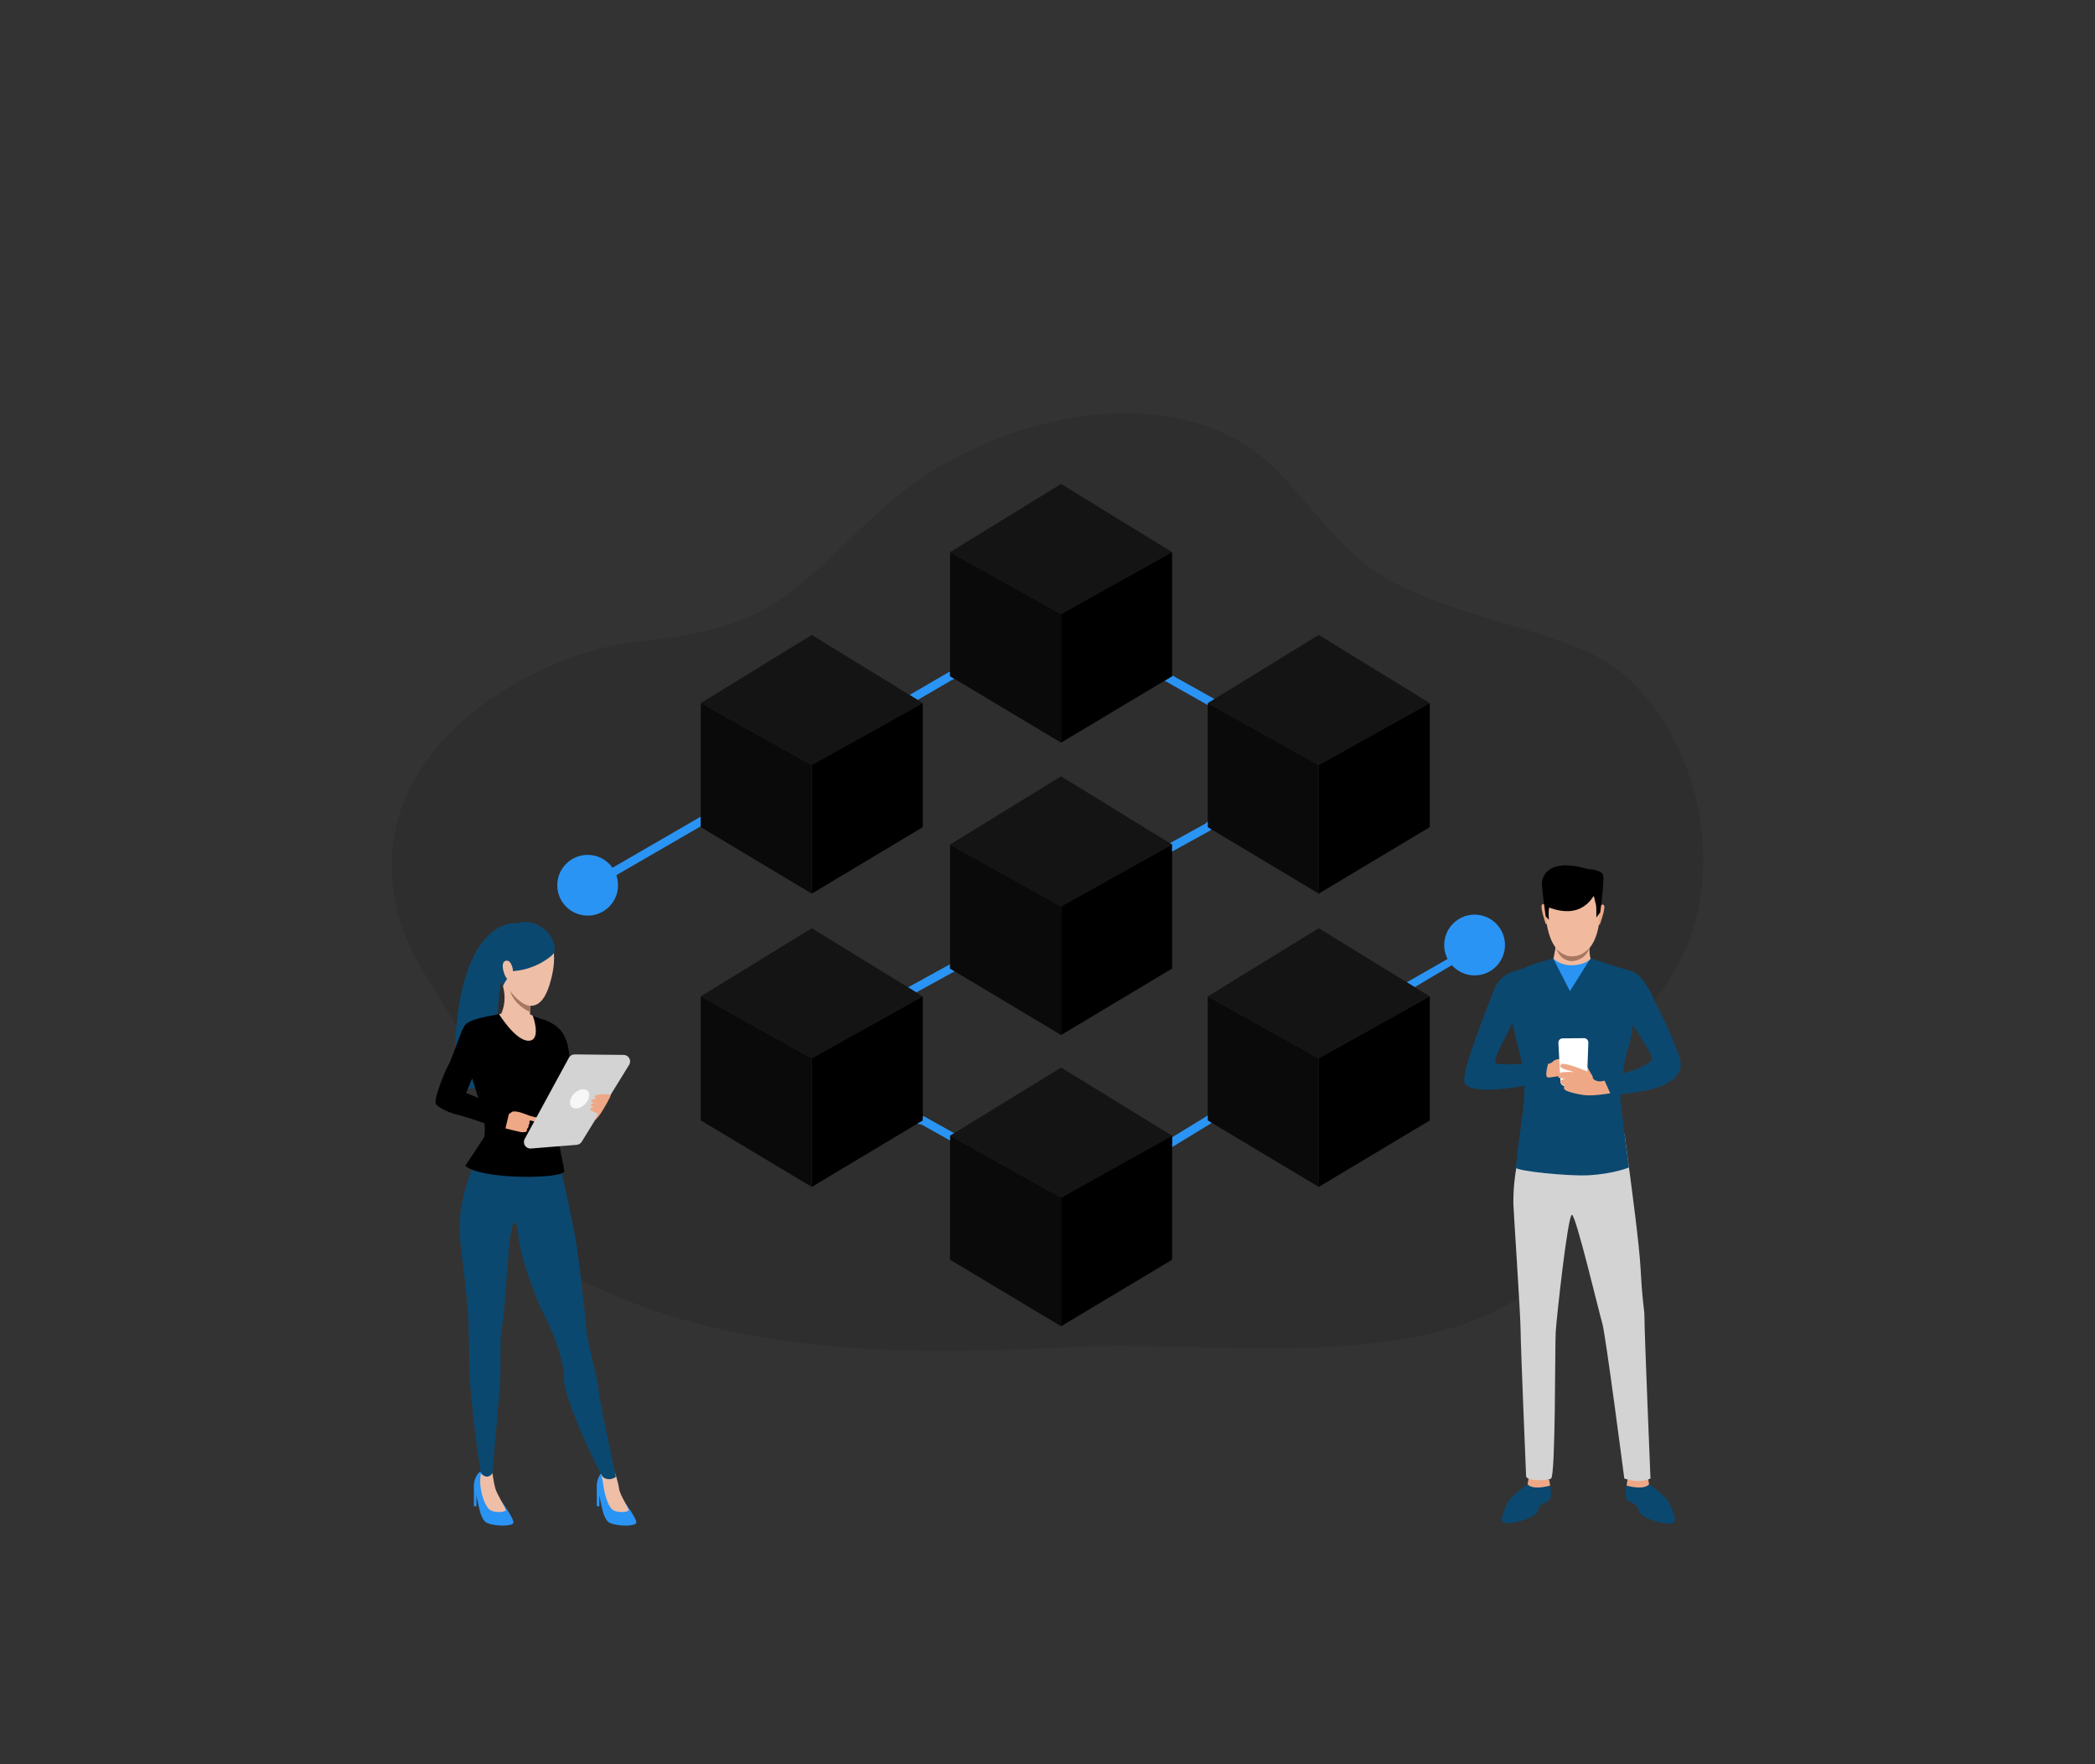 <svg xmlns="http://www.w3.org/2000/svg" xmlns:xlink="http://www.w3.org/1999/xlink" version="1.1" x="0px" y="0px" width="500px" height="421px" viewBox="0 0 500 421" enable-background="new 0 0 500 421" xml:space="preserve">
<rect x="0" y="0" width="500" height="421" fill="#333333" stroke="none"/>
<g xmlns="http://www.w3.org/2000/svg" id="BACKGROUND">
</g>
<g xmlns="http://www.w3.org/2000/svg" id="OBJECTS">
</g>
<g xmlns="http://www.w3.org/2000/svg" id="DESIGNED_BY_FREEPIK">
	<path opacity="0.1" fill="#000" d="M377.85,155.097c-13.779-5.67-28.38-8.26-42-14.49c-14.08-6.42-19.51-16.06-30.239-27.45   c-19.41-20.609-52.44-16.649-76.23-4.62c-3.83,1.94-7.42,4.08-10.67,6.37c-11.38,7.99-20.53,19.62-31.71,27.63   c-10.56,7.57-23.45,9.41-35.53,10.681c-21.05,2.199-64.97,23.35-57.04,62.54c2.88,14.26,13.061,23.949,18.261,36.859   c5.55,13.74,4.96,30.88,13.79,42.79c3.88,5.23,9.229,8.69,14.729,11.311c36.61,17.43,77.71,16.62,116.53,14.699   c30.63-1.51,79.83,6.5,106.74-13.069c13.359-9.72,6.409-36.28,15.659-50.55c7.771-11.99,18.341-19.86,23.53-34.87   C412.51,197.387,399.91,164.156,377.85,155.097z M341.24,237.797v29.609l-26.5,15.87l-25.55-15.3l-0.431,0.29l-9.02,5.5v26.89   l-26.5,15.87l-26.5-15.87v-28.47l-6.83-3.82l-1.01-0.16l-25.16,15.07l-26.5-15.87v-29.609l26.5-16.271l22.99,14.11l10.01-5.51   v-28.58l26.5-16.271l25.979,15.95l8.42-4.63l0.601-0.58v-27.75l-10.29-5.811l-24.71,14.79l-25.431-15.22l-0.619,0.26l-8.171,4.761   l1.221,0.75v29.609l-26.5,15.87l-26.5-15.87v-0.2L138,214.137l-1-1.721l30.24-17.51v-27.109l26.5-16.271l23.34,14.33h0.01   l9.271-5.4l0.38-0.159v-28.53l26.5-16.271l26.5,16.271v29.41l10.09,5.64l24.91-15.29l26.5,16.271v29.609l-26.5,15.87l-25.641-15.35   l-0.38,0.359l-8.979,4.94v27.93l-26.5,15.87l-25.4-15.21l-9.149,5.03l1.55,0.95v28.6l0.33,0.05l7.149,4l25.521-15.67l26.5,16.271   v0.38l7.979-4.87l0.521-0.351v-28.409l26.5-16.271l21.02,12.91l16.46-9.01l2.04,0.71l-16.62,9.45L341.24,237.797z"/>
	<g>
		<polygon fill="#2A94F4" points="167.24,194.906 167.24,197.206 138,214.137 137,212.416   "/>
		<polygon fill="#2A94F4" points="227.81,162.026 227.19,162.286 219.02,167.047 217.09,165.856 226.36,160.456 226.74,160.297     226.74,161.387   "/>
		<polygon fill="#2A94F4" points="227.84,231.816 218.69,236.847 216.73,235.637 226.74,230.127 226.74,231.156   "/>
		<polygon fill="#2A94F4" points="355.26,225.137 337.64,235.587 335.76,234.437 353.22,224.427   "/>
		<g>
			<polygon opacity="0.8" fill="#000" points="193.74,182.576 193.74,213.276 167.24,197.406 167.24,167.797 191.01,181.057      193.03,182.187 193.04,182.187    "/>
			<polygon fill="#000" points="220.24,167.797 220.24,197.406 193.74,213.276 193.74,182.576    "/>
			<polygon opacity="0.6" fill="#000" points="220.24,167.797 193.74,182.576 193.04,182.187 193.03,182.187 191.01,181.057      167.24,167.797 193.74,151.526 217.08,165.856 217.09,165.856 219.02,167.047    "/>
		</g>
		<g>
			<polygon opacity="0.8" fill="#000" points="314.74,182.576 314.74,213.276 289.1,197.927 288.24,197.406 288.24,167.797      295.09,171.616 295.1,171.627    "/>
			<polygon fill="#000" points="341.24,167.797 341.24,197.406 314.74,213.276 314.74,182.576    "/>
			<polygon opacity="0.6" fill="#000" points="341.24,167.797 314.74,182.576 295.1,171.627 295.09,171.616 288.24,167.797      289.83,166.816 314.74,151.526    "/>
		</g>
		<g>
			<polygon opacity="0.8" fill="#000" points="193.74,252.576 193.74,283.276 167.24,267.406 167.24,237.797    "/>
			<polygon fill="#000" points="220.24,237.797 220.24,267.406 218.9,268.206 193.74,283.276 193.74,252.576 215.24,240.587      217.24,239.467    "/>
			<polygon opacity="0.6" fill="#000" points="220.24,237.797 217.24,239.467 215.24,240.587 193.74,252.576 167.24,237.797      193.74,221.526 216.73,235.637 218.69,236.847    "/>
		</g>
		<g>
			<polygon opacity="0.8" fill="#000" points="314.74,252.576 314.74,283.276 289.19,267.977 288.24,267.406 288.24,237.797      311.41,250.717 313.37,251.807    "/>
			<polygon fill="#000" points="341.24,237.797 341.24,267.406 314.74,283.276 314.74,252.576    "/>
			<polygon opacity="0.6" fill="#000" points="341.24,237.797 314.74,252.576 313.37,251.807 311.41,250.717 288.24,237.797      314.74,221.526 335.76,234.437 337.64,235.587    "/>
		</g>
		<g>
			<polygon opacity="0.8" fill="#000" points="253.24,146.547 253.24,177.246 227.81,162.026 226.74,161.387 226.74,131.767         "/>
			<polygon fill="#2A94F4" points="289.83,166.816 288.24,167.797 288.24,168.267 277.95,162.456 279.74,161.387 279.74,161.177         "/>
			<polygon fill="#000" points="279.74,131.767 279.74,161.387 277.95,162.456 253.24,177.246 253.24,146.547    "/>
			<polygon opacity="0.6" fill="#000" points="279.74,131.767 253.24,146.547 226.74,131.767 253.24,115.496    "/>
		</g>
		<g>
			<polygon opacity="0.8" fill="#000" points="253.24,216.326 253.24,247.026 227.84,231.816 226.74,231.156 226.74,201.547      252.53,215.927    "/>
			<polygon fill="#000" points="279.74,201.547 279.74,231.156 253.24,247.026 253.24,216.326    "/>
			<polygon fill="#2A94F4" points="289.1,197.927 288.72,198.286 279.74,203.227 279.74,201.547 279.22,201.227 287.64,196.597      288.24,196.017 288.24,197.406    "/>
			<polygon opacity="0.6" fill="#000" points="279.74,201.547 253.24,216.326 252.53,215.927 226.74,201.547 253.24,185.276      279.22,201.227    "/>
		</g>
		<g>
			<polygon opacity="0.8" fill="#000" points="253.24,285.826 253.24,316.526 226.74,300.656 226.74,271.047 234.95,275.627      234.98,275.637    "/>
			<polygon fill="#2A94F4" points="289.19,267.977 288.76,268.267 279.74,273.767 279.74,271.427 287.72,266.557 288.24,266.206      288.24,267.406    "/>
			<polygon fill="#000" points="279.74,271.047 279.74,300.656 253.24,316.526 253.24,285.826 257.25,283.587 259.57,282.297         "/>
			<polygon fill="#2A94F4" points="227.72,270.446 226.74,271.047 226.74,272.187 219.91,268.366 218.9,268.206 220.24,267.406      220.24,266.396 220.57,266.446    "/>
			<polygon opacity="0.6" fill="#000" points="279.74,271.047 259.57,282.297 257.25,283.587 253.24,285.826 234.98,275.637      234.95,275.627 226.74,271.047 227.72,270.446 253.24,254.776    "/>
		</g>
	</g>
	<circle fill="#2A94F4" cx="140.25" cy="211.276" r="7.25"/>
	<circle fill="#2A94F4" cx="351.934" cy="225.541" r="7.25"/>
	<g>
		<path fill="#0B4870" d="M123.497,220.303c0,0-13.889-1.963-14.923,30.61c-0.518,6.204,0,9.102,0,9.102l9.075-0.619    C117.649,259.396,119.107,219.786,123.497,220.303z"/>
		<g>
			<g>
				<path fill="#2A94F4" d="M148.928,358.295c0,0,3.354,4.518,2.896,5.233c-0.461,0.716-3.989,0.817-6.137,0      c-2.147-0.819-2.198-6.111-3.169-8.386c-0.408-0.952,0.463-3.763,1.688-3.968c1.223-0.202,2.554,0.396,2.554,0.396      S145.489,354.774,148.928,358.295z"/>
			</g>
			<g>
				<g>
					<path fill="#EEBEA7" d="M146.782,351.535c0,0,0.704,1.922,0.963,3.758c0.214,1.523,2.391,4.758,2.288,5.168       c-0.102,0.407-2.863,0.779-3.988-0.276c-1.125-1.054-1.85-4.121-2.097-5.956c-0.231-1.708-0.522-2.553-0.522-2.553       S145.707,350.41,146.782,351.535z"/>
				</g>
			</g>
			<g>
				<path fill="#2A94F4" d="M119.726,358.37c0,0,3.234,4.442,2.773,5.158s-3.987,0.817-6.135,0c-2.148-0.819-2.2-6.111-3.171-8.386      c-0.407-0.952,0.465-3.763,1.688-3.968c1.224-0.202,2.658,0.438,2.658,0.438S116.287,354.848,119.726,358.37z"/>
			</g>
			<g>
				<g>
					<path fill="#EEBEA7" d="M117.539,351.613c0,0,0.256,2.097,0.666,3.58c0.408,1.483,2.606,4.857,2.505,5.268       c-0.103,0.407-2.863,0.779-3.989-0.276c-1.124-1.054-1.994-4.106-2.096-5.956c-0.103-1.848,0.256-3.054,0.256-3.054       S116.466,350.488,117.539,351.613z"/>
				</g>
			</g>
			<g>
				<polygon fill="#2A94F4" points="142.428,354.745 142.428,359.474 143.041,359.474 143.041,355.818     "/>
			</g>
			<g>
				<polygon fill="#2A94F4" points="113.104,354.745 113.104,359.474 113.717,359.474 113.717,355.818     "/>
			</g>
			<g>
				<path fill="#000" d="M129.969,243.408c0,0,2.639,0.828,4.144,2.898c1.507,2.07,1.742,4.963,1.81,6.443      s0.471,7.197,0.471,7.197l-4.473,1.255L129.969,243.408z"/>
				<g>
					<g>
						<path fill="#0B4870" d="M133.701,278.082c0,0,2.877,13.394,3.539,16.766c0.661,3.371,2.512,19.703,2.711,22.48        c0.199,2.775,3.004,13.239,2.872,14.232c-0.132,0.99,4.159,20.913,4.159,20.913s-1.465,1.181-3.011,0.107        c-0.795-0.553-9.417-18.651-9.417-23.61c0-6.854-5.068-15.803-5.723-17.336c-6.075-14.247-4.879-18.604-5.673-19.528        s-0.862,0.573-1.325,2.622c-0.463,2.05-1.454,19.769-2.049,22.018c-0.595,2.247-0.133,9.851-0.463,13.688        c-0.331,3.834-1.783,21.18-1.783,21.18s-1.125,1.762-2.701,0.047c-0.339-0.37-2.723-19.324-2.789-23.886        c-0.066-4.562-0.136-10.854-0.264-12.827c-1.226-18.905-4.236-21.605,0.505-34.986        C121.169,254.91,133.701,278.082,133.701,278.082z"/>
					</g>
				</g>
				<g>
					<path fill="#000" d="M125.375,241.721c0,0,3.545,1.477,4.594,1.688c1.049,0.21,4.596,5.447,5.31,7.377s0,4.826-1.469,8.226       c-1.47,3.399-0.085,4.533-0.755,7.933c-0.672,3.399,1.496,10.646,1.621,12.536s-19.73,2.194-23.632-1.247       c0,0,3.921-5.876,4.425-6.715c0.504-0.84,0.086-5.415-0.376-6.59c-0.462-1.174-3.535-11.167-3.535-11.167       s-2.514-7.675-0.243-9.438c1.973-1.532,7.348-2.078,8.313-2.414C120.594,241.573,123.401,241.428,125.375,241.721z"/>
				</g>
				<g>
					<path fill="#EEBEA7" d="M126.815,238.233c0,0-0.081,0.758-0.18,1.805c-0.042,0.465-0.09,0.986-0.132,1.522       c-0.123,1.528-0.224,3.18-0.165,4.021c0,0-3.14,3.147-6.711-3.672c0,0,1.503-2.812,0.371-6.642       C118.868,231.438,126.815,238.233,126.815,238.233z"/>
				</g>
				<g>
					<g>
						<g>
							<path fill="#EEBEA7" d="M127.887,220.818c0,0,7.041,2.211,3.22,14.361c-3.822,12.15-13.438-1.407-12.432-8.811         C119.68,218.967,127.887,220.818,127.887,220.818z"/>
						</g>
					</g>
				</g>
				<g>
					<g>
						<g>
							<path fill="#0B4870" d="M131.825,227.907c0,0-3.499,3.433-9.353,3.861c0,0-2.25,2.639-2.424,3.674         c0,0-6.125-10.23,1.199-14.24C129.007,216.953,134.186,225.708,131.825,227.907z"/>
						</g>
					</g>
				</g>
				<g>
					<g>
						<g>
							<path fill="#EEBEA7" d="M122.427,231.699c-0.045-0.883-0.59-2.896-1.904-2.333c-1.313,0.563,0.081,4.662,0.953,4.41         C121.476,233.776,122.534,233.793,122.427,231.699z"/>
						</g>
					</g>
				</g>
				<path fill="#A77860" d="M126.636,240.038c-0.042,0.465-0.09,0.986-0.132,1.522h-0.001c-4.071-2.008-4.694-4.907-4.713-4.996      C124.691,240.312,126.636,240.038,126.636,240.038z"/>
				<path fill="#1D3B54" d="M135.646,252.665c0,0,0.192,4.278-0.767,6.73l-0.881-0.458      C133.998,258.938,135.629,254.658,135.646,252.665z"/>
				<g>
					<g>
						<g>
							<path fill="#EEA886" d="M120.374,266.576c0,0,1.625-1.076,1.88-1.234c0.252-0.156,1.14-0.105,2.054,0.184         c0.888,0.279,1.887,0.666,2.164,0.821c0.144,0.081,0.287,0.108,0.225,0.527c-0.062,0.419-0.345,0.739-0.345,0.739         s0.165,0.554-0.213,0.922c0,0,0.132,0.528-0.367,0.876c0,0,0.115,0.519-0.269,0.741c0,0-0.831,0.113-1.144,0.046         c-0.445-0.094-2.769-0.628-4.399-1.058C119.96,269.141,119.285,268.739,120.374,266.576z"/>
						</g>
					</g>
					<g>
						<path fill="#EEA886" d="M125.979,266.215c0,0,4.212,0.924,4.159,1.25c-0.075,0.475-1.118,0.648-4.316-0.231        C122.713,266.377,125.979,266.215,125.979,266.215z"/>
					</g>
					<path fill="#000" d="M115.601,243.615c-0.955-0.578-4.144-0.514-5.39,2.479c-1.246,2.993-2.264,6.4-3.137,7.965       c-0.874,1.562-3.842,8.705-2.961,9.562c0.882,0.856,2.693,1.878,5.42,2.519c2.814,0.663,10.977,3.704,10.977,3.704l1.044-4.421       c0,0-3.59-1.712-5.662-2.544c-1.844-0.738-1.616-0.934-4.656-2.01c0,0,1.746-4.445,2.53-5.635       C114.551,254.049,119.899,246.217,115.601,243.615z"/>
				</g>
				<g>
					<path fill="#D3D3D3" d="M126.715,274.107l10.923-0.882c0.492-0.039,0.936-0.311,1.194-0.729l11.321-18.365       c0.633-1.025-0.097-2.348-1.302-2.36l-11.704-0.124c-0.574-0.007-1.104,0.305-1.377,0.809l-10.541,19.369       C124.642,272.906,125.488,274.207,126.715,274.107z"/>
				</g>
				<g>
					<g>
						<path fill="#EEA886" d="M142.01,267.357c0,0,0.687-0.639,1.299-1.531s2.616-4.303,2.432-4.518        c-0.183-0.214-3.156-0.286-3.694,0.199c-0.539,0.484,0.531,0.676,0.531,0.676s-1.627,0.166-1.511,0.626        c0.117,0.46,1.095,0.331,1.095,0.331s-1.308,0.252-1.108,0.654c0.196,0.403,0.825,0.398,0.825,0.398s-1.158,0.146-1.016,0.586        c0.145,0.44,1.979,0.855,1.733,1.222C142.351,266.366,142.01,267.357,142.01,267.357z"/>
					</g>
				</g>
				<path fill="#EEBEA7" d="M119.108,242.037c0,0,3.944,6.423,7.073,6.346c3.127-0.074,0.993-5.938,0.993-5.938      S124.773,240.525,119.108,242.037z"/>
				
					<ellipse transform="matrix(0.707 0.707 -0.707 0.707 225.959 -21.035)" fill="#F7F7F7" cx="138.378" cy="262.313" rx="1.803" ry="2.706"/>
			</g>
		</g>
	</g>
	<g>
		<g>
			<g>
				<path fill="#0B4870" d="M393.579,354.217c0,0,1.615,1.151,2.51,1.959c0.895,0.807,2.111,1.685,2.855,3.746      c0.756,2.085,1.542,3.589-0.477,3.712c-2.019,0.124-7.088-1.408-7.391-3.257c-0.298-1.829-2.668-1.613-2.978-2.915      c-0.31-1.303,0.104-2.905,0.104-2.905L393.579,354.217z"/>
			</g>
		</g>
		<g>
			<g>
				<path fill="#EEA886" d="M393.31,352.701l0.27,1.516c0,0-0.831,1.537-5.375,0.34l0.232-1.491L393.31,352.701z"/>
			</g>
		</g>
		<g>
			<g>
				<path fill="#0B4870" d="M364.579,354.217c0,0-1.615,1.151-2.51,1.959c-0.895,0.807-2.11,1.685-2.856,3.746      c-0.755,2.085-1.585,3.459,0.434,3.582c2.019,0.124,7.132-1.278,7.434-3.127c0.299-1.829,2.67-1.613,2.979-2.915      c0.31-1.303-0.104-2.905-0.104-2.905L364.579,354.217z"/>
			</g>
		</g>
		<g>
			<g>
				<path fill="#EEA886" d="M364.849,352.701l-0.27,1.516c0,0,0.83,1.537,5.375,0.34l-0.234-1.491L364.849,352.701z"/>
			</g>
		</g>
		<g>
			<g>
				<path fill="#D3D3D3" d="M362.909,317.422c0,3.325,1.317,34.959,1.317,34.959c0.333,1.108,4.837,1.053,5.945,0.5      c1.11-0.556,0.917-31.676,1.122-35.029c0.204-3.355,2.898-28.031,3.87-27.919c0.974,0.109,6.471,23.354,7.247,25.904      c0.775,2.55,5.249,37.024,5.249,37.024c3.792,1.317,6.251,0,6.251,0s-1.449-34.753-1.451-38.879      c-0.001-1.531-0.453-2.691-0.887-10.833c-0.33-6.207-2.057-18.924-3.213-27.675c-0.043-0.313-0.081-0.611-0.119-0.897      c-0.227-1.703-0.396-2.955-0.479-3.555c-0.035-0.261-0.055-0.397-0.055-0.397c-0.311-0.144-0.636-0.275-0.977-0.398      c-8.121-2.918-23.783,0.171-23.783,0.171s-0.009,0.077-0.027,0.222c-0.021,0.178-0.053,0.453-0.095,0.809      c-0.09,0.772-0.224,1.921-0.379,3.254c0,0.011-0.002,0.02-0.003,0.029c-0.005,0.04-0.01,0.082-0.015,0.123      c-0.546,4.744-1.249,6.576-1.245,12.416C361.185,288.364,362.909,314.095,362.909,317.422z"/>
			</g>
		</g>
		<g>
			<path fill="#0B4870" d="M349.515,258.324c0.846,2.492,8.457,1.872,14.309,0.812c0.014-0.001,0.027-0.004,0.039-0.006     c-0.009,0.644-0.032,1.298-0.066,1.941c-0.123,2.356-0.385,4.543-0.513,5.312c-0.164,0.986-1.194,8.922-1.487,12.283     c-0.069,0.791,12.456,2.09,17.283,1.828c6.129-0.333,9.697-1.869,9.697-1.869s-2.023-14.908-2.07-16.357     c-0.008-0.216,0.01-0.592,0.047-1.082c2.65-0.324,5.712-0.766,7.48-1.241c7.707-2.083,6.918-5.983,6.863-6.476     c-0.151-1.339-2.365-6.96-4.644-11.406c-2.235-4.361-3.816-9.498-7.552-10.43c-2.01-0.502-9.424-2.968-9.424-2.968l-8.151-0.062     c0,0-5.251,1.302-7.309,2.331c-2.059,1.028-6.085,0.671-7.862,6.356C355.827,238.337,348.638,255.748,349.515,258.324z      M387.306,256.236c0.342-2.479,0.773-4.925,1.135-5.698c0.75-1.591,1.265-5.939,1.265-5.939s3.86,5.991,4.428,7.33     c0.517,1.222-0.649,1.872-2.653,2.867C390.804,255.133,389.122,255.684,387.306,256.236z M357.443,251.257     c0.392-1.043,3.52-7.062,3.52-7.062s1.488,6.256,2.328,9.72c-2.44,0.122-4.882,0.174-5.937-0.024     C356.53,253.734,356.745,253.115,357.443,251.257z"/>
		</g>
		<g>
			<path fill="#2A94F4" d="M370.701,228.77l0.044-0.012c0.057-0.019,5.491-1.791,8.857-0.166l0.041,0.019l-4.954,7.933     L370.701,228.77z M379.526,228.646c-3.177-1.499-8.181,0.007-8.71,0.174"/>
		</g>
		<g>
			<g>
				<path fill="#F1B99E" d="M376.392,208.018c0,0,6.402,1.009,5.428,11.022c-0.976,10.015-6.625,9.193-7.002,9.182      c-0.378-0.009-5.671,0.185-6.084-12.043C368.733,216.179,368.553,207.141,376.392,208.018z"/>
			</g>
		</g>
		<g>
			<g>
				<path fill="#F1B99E" d="M379.38,223.366c0,0-0.193,4.347,0.204,5.237c0.397,0.893-5.36,3.383-8.826,0.19      c0,0,0.936-4.33,0.703-5.917C371.229,221.289,379.38,223.366,379.38,223.366z"/>
			</g>
		</g>
		<g>
			<g>
				<path fill="#EEA886" d="M381.917,216.213c0,0,0.701-0.748,0.958,0.008c0.257,0.758-0.957,4.138-0.999,4.295      c0,0-0.129,0.295-0.296,0.135C381.411,220.488,381.917,216.213,381.917,216.213z"/>
			</g>
		</g>
		<g>
			<g>
				<path fill="#EEA886" d="M368.906,216.084c0,0-0.687-0.762-0.958-0.007c-0.272,0.752,0.865,4.153,0.917,4.314      c0,0,0.121,0.296,0.292,0.137C369.33,220.37,368.906,216.084,368.906,216.084z"/>
			</g>
		</g>
		<g>
			<g>
				<path fill="#000" d="M381.915,217.748l-0.917,1.225c0,0,0.026-2.686-0.12-3.105c-0.148-0.422-0.373-1.708-0.496-2.013      c-0.122-0.303-2.709,6.319-11.648,2.324c0,0,1.614,0.047,1.159,0.219s-0.232,3.145-0.232,3.145l-0.752-0.849      c0,0-1.153-7.705-0.868-8.509c0.284-0.801,1.191-5.63,10.93-2.763c0,0,3.404,0.148,3.645,1.452      C382.911,210.492,381.915,217.748,381.915,217.748z"/>
			</g>
		</g>
		<g>
			<path fill="#A77860" d="M371.448,226.397c0,0,1.442,1.846,3.723,1.846c1.501,0,2.682-0.523,4.178-1.979     c0,0-0.756,2.869-4.167,3.126C375.182,229.39,372.576,229.556,371.448,226.397z"/>
		</g>
		<g>
			<path fill="#EEA886" d="M369.477,253.89c0,0,0.593,0.025,1.264-0.645c0.671-0.669,2.785-0.695,3.353,0     c0.567,0.697,0.749,3.019,0.749,3.019s-4.387,0.93-5.365,0.901C368.496,257.141,369.477,253.89,369.477,253.89z"/>
		</g>
		<g>
			<g>
				<path fill="#EEA886" d="M379.956,256.676c0,0-1.145-1.992-1.332-2.546c-0.189-0.551-1.635-0.401-1.022,0.87      c0.613,1.273,1.015,2.075,1.015,2.075L379.956,256.676z"/>
			</g>
		</g>
		<g>
			<path fill="#FFFFFF" d="M377.71,259.167h-4.26c-0.545,0-0.996-0.425-1.023-0.969l-0.495-9.307     c-0.031-0.585,0.43-1.073,1.015-1.079l5.1-0.041c0.584-0.006,1.055,0.479,1.032,1.062l-0.345,9.349     C378.715,258.732,378.263,259.167,377.71,259.167z"/>
		</g>
		<g>
			<g>
				<path fill="#EEA886" d="M380.157,257.182c0,0,0.041-0.876-1.666-1.607c-2.271-0.972-5.284-1.932-5.781-1.629      c-0.714,0.43-0.314,0.971,1.11,1.376c1.427,0.407,1.897,0.536,1.897,0.536s-2.764-0.149-3.367,0.205      c-0.604,0.355-0.607,1.117-0.151,1.221c0.456,0.109,1.523,0.141,1.523,0.141s-1.166,0.092-1.264,0.567      c-0.072,0.35-0.095,0.847,1.021,1.009c0,0-0.718,0.861,0.428,1.348c1.147,0.487,3.2,0.892,4.229,1.019      c2.14,0.261,6.171-0.438,6.171-0.438l-1.35-3.013c0,0-1.146,0.343-1.919,0.038C380.035,257.562,380.157,257.182,380.157,257.182      z"/>
			</g>
		</g>
	</g>
</g>
</svg>